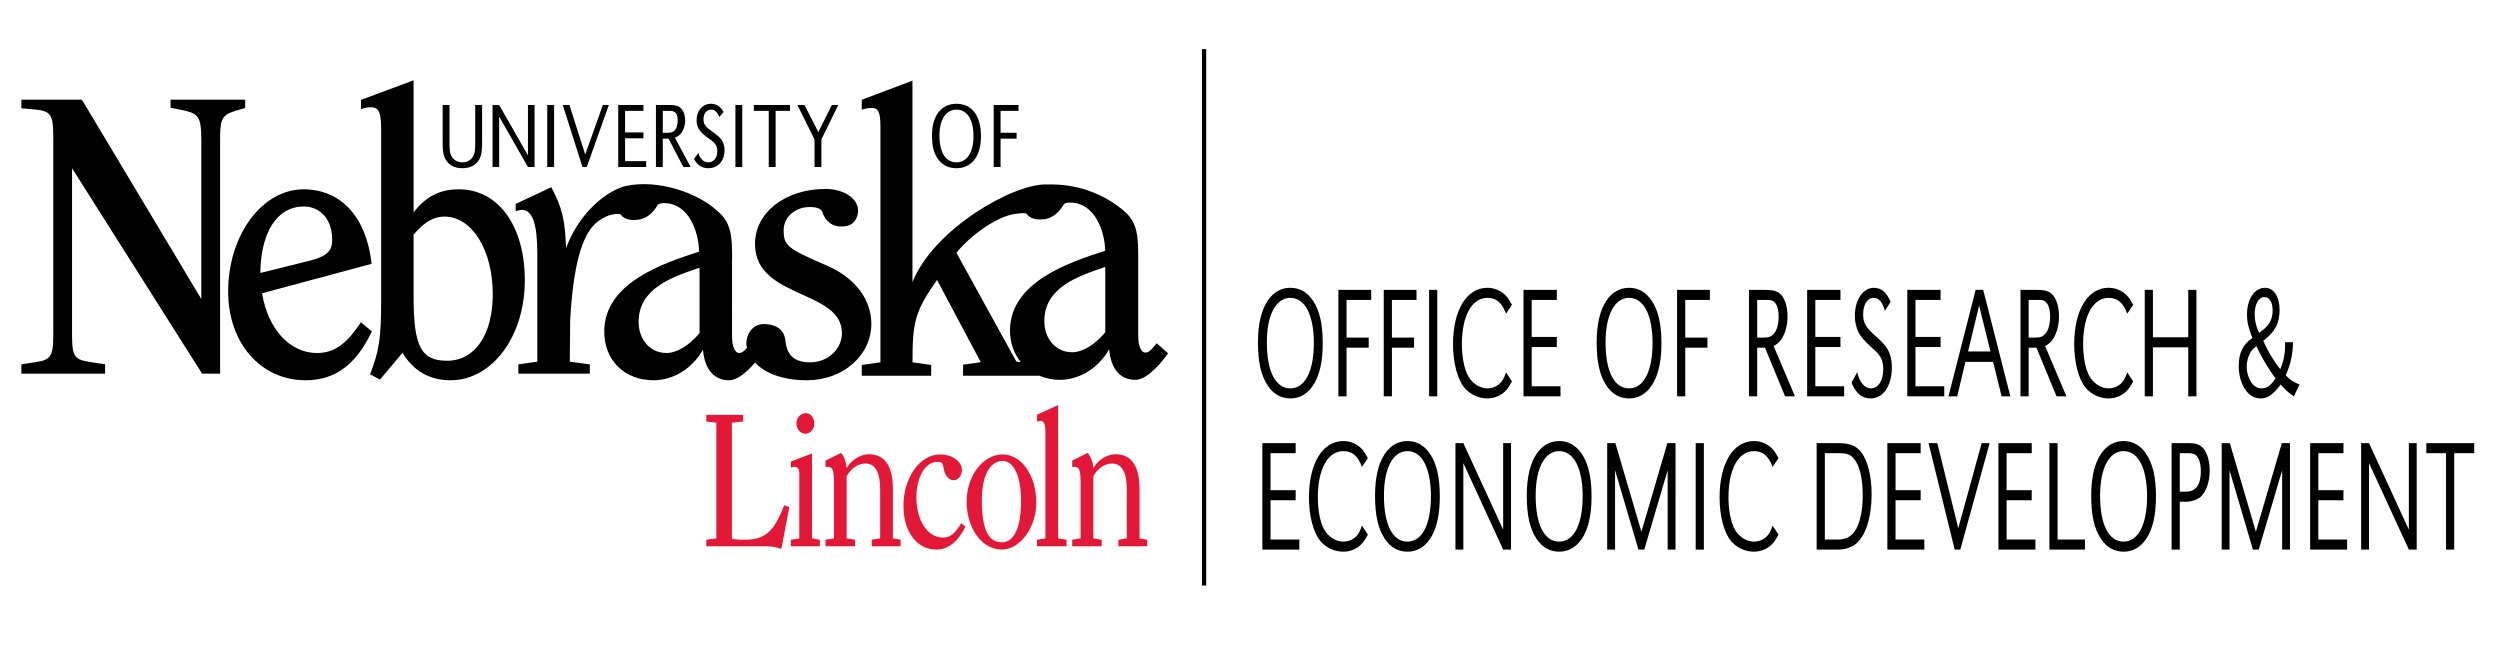 <?xml version="1.0" encoding="utf-8"?>
<!-- Generator: Adobe Illustrator 15.0.2, SVG Export Plug-In . SVG Version: 6.00 Build 0)  -->
<!DOCTYPE svg PUBLIC "-//W3C//DTD SVG 1.1//EN" "http://www.w3.org/Graphics/SVG/1.1/DTD/svg11.dtd">
<svg version="1.1" id="Layer_1" xmlns="http://www.w3.org/2000/svg" xmlns:xlink="http://www.w3.org/1999/xlink" x="0px" y="0px"
	 width="612px" height="159px" viewBox="0 0 612 159" enable-background="new 0 0 612 159" xml:space="preserve">
<g>
	<g>
		<rect x="294.236" y="12.03" width="1.043" height="131.315"/>
	</g>
	<g>
		<path d="M321.403,73.579c1.626,2.384,2.402,5.784,2.402,10.396c0,4.61-0.776,8.01-2.402,10.434
			c-1.374,2.034-3.277,3.127-5.501,3.127c-2.3,0-4.178-1.056-5.552-3.127c-1.648-2.46-2.401-5.745-2.401-10.63
			c0-4.416,0.824-7.895,2.401-10.2c1.4-2.071,3.277-3.127,5.526-3.127C318.151,70.452,320.004,71.508,321.403,73.579z
			 M310.127,83.816c0,7.114,2.125,11.256,5.75,11.256c3.578,0,5.751-4.183,5.751-11.099c0-6.879-2.173-11.06-5.751-11.06
			C312.325,72.915,310.127,77.095,310.127,83.816z"/>
		<path d="M335.062,82.646v2.462h-5.424v11.918h-2.003V70.96h8.027v2.462h-6.024v9.224H335.062z"/>
		<path d="M346.166,82.646v2.462h-5.425v11.918h-2V70.96h8.024v2.462h-6.024v9.224H346.166z"/>
		<path d="M351.845,97.027h-2V70.96h2V97.027z"/>
		<path d="M368.676,76.784c-0.975-2.658-2.374-3.869-4.552-3.869c-3.824,0-6.249,4.416-6.249,11.293
			c0,3.282,0.601,6.292,1.598,7.974c1.028,1.756,2.853,2.891,4.651,2.891c1.2,0,2.401-0.509,3.201-1.369
			c0.549-0.585,0.85-1.17,1.351-2.54l1.45,2.188c-0.873,1.644-1.377,2.267-2.3,2.972c-1.051,0.778-2.351,1.211-3.751,1.211
			c-2.149,0-4.303-1.018-5.65-2.697c-1.7-2.15-2.728-6.137-2.728-10.59c0-8.325,3.328-13.797,8.401-13.797
			c1.354,0,2.677,0.43,3.728,1.213c0.901,0.664,1.427,1.328,2.3,2.969L368.676,76.784z"/>
		<path d="M381.108,82.488v2.463h-6.15v9.613h7.051v2.463h-9.054V70.96h8.153v2.462h-6.15v9.065H381.108z"/>
		<path d="M404.32,73.579c1.624,2.384,2.399,5.784,2.399,10.396c0,4.61-0.775,8.01-2.399,10.434
			c-1.376,2.034-3.277,3.127-5.501,3.127c-2.303,0-4.177-1.056-5.551-3.127c-1.655-2.46-2.403-5.745-2.403-10.63
			c0-4.416,0.825-7.895,2.403-10.2c1.398-2.071,3.273-3.127,5.525-3.127C401.069,70.452,402.919,71.508,404.32,73.579z
			 M393.041,83.816c0,7.114,2.125,11.256,5.753,11.256c3.574,0,5.75-4.183,5.75-11.099c0-6.879-2.176-11.06-5.75-11.06
			C395.242,72.915,393.041,77.095,393.041,83.816z"/>
		<path d="M417.977,82.646v2.462h-5.428v11.918h-1.999V70.96h8.027v2.462h-6.028v9.224H417.977z"/>
		<path d="M428.157,70.96h3.902c1.726,0,2.651,0.195,3.348,0.664c1.354,0.898,2.179,3.126,2.179,5.823
			c0,2.111-0.549,4.181-1.45,5.55c-0.549,0.781-1.003,1.173-1.951,1.72l5.226,12.31h-2.425l-4.926-11.918h-1.9v11.918h-2.002V70.96z
			 M431.658,82.646c1.327,0,1.852-0.196,2.503-0.86c0.799-0.82,1.246-2.385,1.246-4.299c0-1.446-0.274-2.58-0.773-3.244
			c-0.498-0.626-1.024-0.86-2.174-0.821h-0.851h-1.45v9.224H431.658z"/>
		<path d="M450.543,82.488v2.463h-6.153v9.613h7.053v2.463h-9.053V70.96h8.153v2.462h-6.153v9.065H450.543z"/>
		<path d="M461.422,76.08c-0.648-2.227-1.476-3.165-2.799-3.165c-1.476,0-2.526,1.68-2.526,3.986c0,2.11,0.575,3.166,2.9,5.236
			c1.702,1.524,2.352,2.229,2.975,3.206c0.753,1.132,1.152,2.733,1.152,4.57c0,4.534-2.102,7.623-5.203,7.623
			c-2.124,0-3.598-1.252-4.677-3.87l1.402-2.542c0.6,2.504,1.824,3.949,3.351,3.949c1.802,0,3.025-1.914,3.025-4.728
			c0-1.369-0.298-2.462-0.949-3.323c-0.501-0.702-0.501-0.702-2.101-2.15c-1.502-1.366-2.403-2.384-2.952-3.399
			c-0.601-1.132-0.95-2.658-0.95-4.182c0-3.908,2.003-6.839,4.627-6.839c1.85,0,3.127,1.094,4.127,3.44L461.422,76.08z"/>
		<path d="M475.055,82.488v2.463h-6.152v9.613h7.053v2.463h-9.053V70.96h8.152v2.462h-6.152v9.065H475.055z"/>
		<path d="M492.138,97.027h-2.152l-2.076-8.443h-6.776l-2.002,8.443h-2.147l6.651-26.066h1.85L492.138,97.027z M484.484,74.79
			l-2.702,11.255h5.479L484.484,74.79z"/>
		<path d="M494.616,70.96h3.9c1.728,0,2.651,0.195,3.351,0.664c1.353,0.898,2.176,3.126,2.176,5.823c0,2.111-0.549,4.181-1.45,5.55
			c-0.549,0.781-1,1.173-1.951,1.72l5.226,12.31h-2.422l-4.929-11.918h-1.9v11.918h-2V70.96z M498.117,82.646
			c1.325,0,1.85-0.196,2.501-0.86c0.802-0.82,1.249-2.385,1.249-4.299c0-1.446-0.274-2.58-0.773-3.244
			c-0.501-0.626-1.027-0.86-2.177-0.821h-0.851h-1.45v9.224H498.117z"/>
		<path d="M520.749,76.784c-0.974-2.658-2.374-3.869-4.551-3.869c-3.824,0-6.249,4.416-6.249,11.293
			c0,3.282,0.601,6.292,1.597,7.974c1.029,1.756,2.853,2.891,4.652,2.891c1.2,0,2.401-0.509,3.2-1.369
			c0.55-0.585,0.85-1.17,1.351-2.54l1.45,2.188c-0.872,1.644-1.376,2.267-2.299,2.972c-1.051,0.778-2.352,1.211-3.751,1.211
			c-2.15,0-4.303-1.018-5.651-2.697c-1.7-2.15-2.728-6.137-2.728-10.59c0-8.325,3.328-13.797,8.401-13.797
			c1.354,0,2.678,0.43,3.729,1.213c0.9,0.664,1.427,1.328,2.299,2.969L520.749,76.784z"/>
		<path d="M537.683,97.027h-2v-12h-8.65v12h-2.001V70.96h2.001v11.606h8.65V70.96h2V97.027z"/>
		<path d="M561.346,83.778c-0.15,3.361-0.575,5.274-1.802,8.088c1.125,1.175,1.502,1.448,3.377,2.27l-1.377,2.891
			c-1.598-1.135-2.051-1.524-3.224-2.891c-2.027,2.616-3.201,3.399-5.002,3.399c-3,0-5.274-3.44-5.274-7.975
			c0-3.165,1.048-5.274,3.349-6.839c-0.95-2.305-1.324-3.868-1.324-5.705c0-3.83,1.85-6.566,4.425-6.566
			c2.099,0,3.55,2.188,3.55,5.355c0,3.322-1.049,5.353-4,7.62c1.201,2.695,2.626,5.082,4.179,6.957
			c0.823-2.071,1.175-3.791,1.175-5.9c0-0.117,0-0.392-0.025-0.705H561.346z M550.918,86.279c-0.6,1.018-0.926,2.267-0.926,3.517
			c0,1.134,0.275,2.229,0.8,3.246c0.727,1.366,1.628,2.031,2.826,2.031c1.3,0,2.252-0.665,3.452-2.463
			c-1.526-1.875-3.525-5.275-4.701-7.854C551.618,85.302,551.268,85.653,550.918,86.279z M553.769,80.926
			c1.75-1.29,2.575-2.892,2.575-4.925c0-1.992-0.773-3.282-2.001-3.282c-1.424,0-2.401,1.758-2.401,4.259
			c0,1.486,0.301,2.737,1.076,4.495C553.52,81.119,553.569,81.083,553.769,80.926z"/>
		<path d="M317.178,120.007v2.463h-6.15v9.613h7.051v2.463h-9.053v-26.067h8.152v2.46h-6.15v9.068H317.178z"/>
		<path d="M333.408,114.303c-0.972-2.659-2.374-3.87-4.549-3.87c-3.827,0-6.252,4.415-6.252,11.294c0,3.283,0.6,6.29,1.6,7.972
			c1.026,1.758,2.851,2.893,4.652,2.893c1.2,0,2.401-0.509,3.2-1.369c0.55-0.585,0.85-1.173,1.349-2.54l1.45,2.188
			c-0.875,1.641-1.374,2.265-2.3,2.969c-1.049,0.781-2.352,1.211-3.751,1.211c-2.15,0-4.3-1.015-5.65-2.694
			c-1.7-2.152-2.726-6.137-2.726-10.593c0-8.322,3.326-13.795,8.401-13.795c1.352,0,2.677,0.43,3.726,1.214
			c0.9,0.661,1.425,1.328,2.3,2.966L333.408,114.303z"/>
		<path d="M350.069,111.097c1.623,2.384,2.398,5.783,2.398,10.396c0,4.611-0.775,8.01-2.398,10.432
			c-1.377,2.033-3.277,3.127-5.501,3.127c-2.304,0-4.178-1.056-5.552-3.127c-1.654-2.46-2.402-5.745-2.402-10.63
			c0-4.415,0.824-7.893,2.402-10.198c1.398-2.071,3.273-3.127,5.525-3.127C346.817,107.97,348.667,109.026,350.069,111.097z
			 M338.79,121.336c0,7.114,2.124,11.256,5.752,11.256c3.576,0,5.75-4.183,5.75-11.099c0-6.88-2.174-11.061-5.75-11.061
			C340.99,110.433,338.79,114.614,338.79,121.336z"/>
		<path d="M369.902,134.546h-1.927l-9.749-21.185v21.185h-1.929v-26.067h1.929l9.749,21.182v-21.182h1.927V134.546z"/>
		<path d="M387.213,111.097c1.622,2.384,2.398,5.783,2.398,10.396c0,4.611-0.776,8.01-2.398,10.432
			c-1.377,2.033-3.278,3.127-5.502,3.127c-2.303,0-4.178-1.056-5.552-3.127c-1.653-2.46-2.402-5.745-2.402-10.63
			c0-4.415,0.825-7.893,2.402-10.198c1.399-2.071,3.274-3.127,5.526-3.127C383.96,107.97,385.811,109.026,387.213,111.097z
			 M375.933,121.336c0,7.114,2.124,11.256,5.753,11.256c3.574,0,5.75-4.183,5.75-11.099c0-6.88-2.176-11.061-5.75-11.061
			C378.133,110.433,375.933,114.614,375.933,121.336z"/>
		<path d="M410.173,134.546h-1.927v-19.424l-5.727,19.424h-1.426l-5.725-19.424v19.424h-1.929v-26.067h2.002l6.377,21.691
			l6.354-21.691h2V134.546z"/>
		<path d="M417.104,134.546h-2v-26.067h2V134.546z"/>
		<path d="M433.932,114.303c-0.972-2.659-2.373-3.87-4.549-3.87c-3.827,0-6.252,4.415-6.252,11.294c0,3.283,0.601,6.29,1.602,7.972
			c1.024,1.758,2.849,2.893,4.65,2.893c1.201,0,2.401-0.509,3.2-1.369c0.551-0.585,0.851-1.173,1.349-2.54l1.451,2.188
			c-0.875,1.641-1.374,2.265-2.301,2.969c-1.048,0.781-2.351,1.211-3.75,1.211c-2.149,0-4.3-1.015-5.651-2.694
			c-1.699-2.152-2.726-6.137-2.726-10.593c0-8.322,3.326-13.795,8.402-13.795c1.351,0,2.677,0.43,3.725,1.214
			c0.901,0.661,1.426,1.328,2.301,2.966L433.932,114.303z"/>
		<path d="M449.919,108.479c2.801,0,4.373,0.585,5.625,2.109c1.675,2.112,2.626,5.903,2.626,10.473c0,5.277-1.3,9.653-3.501,11.765
			c-1.124,1.095-2.85,1.72-4.75,1.72h-5.204v-26.067H449.919z M446.718,132.083h3.3c1.675,0,3.125-0.702,4-1.995
			c1.277-1.836,1.978-4.961,1.978-8.911c0-4.063-0.751-7.229-2.15-8.869c-0.9-1.094-1.651-1.369-3.827-1.369h-3.3V132.083z"/>
		<path d="M470.178,120.007v2.463h-6.15v9.613h7.05v2.463h-9.052v-26.067h8.152v2.46h-6.15v9.068H470.178z"/>
		<path d="M479.383,129.31l5.728-20.831h1.949l-7.176,26.067h-1.377l-6.4-26.067h2.149L479.383,129.31z"/>
		<path d="M497.363,120.007v2.463h-6.149v9.613h7.051v2.463h-9.053v-26.067h8.151v2.46h-6.149v9.068H497.363z"/>
		<path d="M503.695,132.083h6.701v2.463h-8.702v-26.067h2.001V132.083z"/>
		<path d="M525.378,111.097c1.626,2.384,2.401,5.783,2.401,10.396c0,4.611-0.775,8.01-2.401,10.432
			c-1.374,2.033-3.277,3.127-5.501,3.127c-2.3,0-4.178-1.056-5.552-3.127c-1.648-2.46-2.402-5.745-2.402-10.63
			c0-4.415,0.824-7.893,2.402-10.198c1.399-2.071,3.276-3.127,5.526-3.127C522.126,107.97,523.979,109.026,525.378,111.097z
			 M514.101,121.336c0,7.114,2.125,11.256,5.751,11.256c3.578,0,5.75-4.183,5.75-11.099c0-6.88-2.172-11.061-5.75-11.061
			C516.3,110.433,514.101,114.614,514.101,121.336z"/>
		<path d="M531.606,108.479h4.076c1.977,0,2.901,0.351,3.728,1.328c0.975,1.211,1.524,3.165,1.524,5.392
			c0,2.697-0.824,5.084-2.149,6.371c-0.802,0.743-2.275,1.252-3.602,1.252h-1.574v11.725h-2.003V108.479z M535.184,120.359
			c2.351,0,3.578-1.72,3.578-5.002c0-1.72-0.377-3.048-1.028-3.75c-0.447-0.471-0.997-0.667-2-0.667h-2.124v9.419H535.184z"/>
		<path d="M560.592,134.546h-1.923v-19.424l-5.728,19.424h-1.425l-5.728-19.424v19.424h-1.923v-26.067h1.999l6.377,21.691
			l6.351-21.691h1.999V134.546z"/>
		<path d="M573.676,120.007v2.463h-6.15v9.613h7.051v2.463h-9.053v-26.067h8.152v2.46h-6.15v9.068H573.676z"/>
		<path d="M591.608,134.546h-1.923l-9.753-21.185v21.185h-1.927v-26.067h1.927l9.753,21.182v-21.182h1.923V134.546z"/>
		<path d="M600.791,134.546h-2.002v-23.607h-4.824v-2.46h11.727v2.46h-4.9V134.546z"/>
	</g>
	<path fill="#E31837" d="M181.925,103.191l-2.752,0.291v28.454c1.11,0.143,1.85,0.191,3.285,0.191c5.537,0,7.38-2.99,9.515-8.439
		l1.269,0.438l-1.969,10.218c-2.172-0.575-2.461-0.621-4.8-0.621h-13.568v-1.596l2.456-0.333v-28.312l-2.456-0.291v-1.638h9.021
		V103.191L181.925,103.191z"/>
	<path fill="#E31837" d="M198.771,131.793l1.934,0.333v1.596h-7.099v-1.596l2.055-0.333v-14.758v-1.109
		c0-1.109-0.373-1.642-1.112-1.642c-0.326,0-0.609,0.095-0.943,0.196v-1.499l5.165-1.975V131.793L198.771,131.793z M197.175,106.181
		c-1.188,0-2.214-1.104-2.214-2.506c0-1.395,1.026-2.549,2.297-2.549c1.191,0,2.092,1.155,2.092,2.649
		C199.35,105.026,198.322,106.181,197.175,106.181L197.175,106.181z"/>
	<path fill="#E31837" d="M207.263,114.573c1.191-2.026,3.403-3.374,5.454-3.374c4.51,0,5.863,3.903,5.863,8.488v12.106l1.887,0.333
		v1.596h-7.054v-1.596l2.051-0.333v-12.01c0-4.147-1.229-6.32-3.608-6.32c-1.762,0-3.57,1.207-4.593,3.135v15.195l2.051,0.333v1.596
		h-7.217v-1.596l2.048-0.333v-13.648c0-3.043-0.323-3.86-1.472-3.86c-0.125,0-0.331,0-0.576,0.095v-1.639l3.813-1.878
		C206.728,111.97,207.139,113.082,207.263,114.573L207.263,114.573z"/>
	<path fill="#E31837" d="M229.247,134.539c-4.802,0-8.079-4.34-8.079-10.707c0-6.938,4.02-12.584,8.979-12.584
		c2.954,0,5.331,1.689,5.331,3.812c0,1.396-0.9,2.506-2.049,2.506c-1.065,0-2.093-1.109-2.34-2.554
		c-0.324-1.787-0.446-1.929-1.724-1.929c-2.87,0-5.037,3.76-5.037,8.722c0,5.6,2.746,9.791,6.477,9.791
		c1.802,0,2.95-0.913,4.51-3.519l1.028,0.868C234.537,132.61,232.076,134.539,229.247,134.539L229.247,134.539z"/>
	<path fill="#E31837" d="M249.955,122.626c0,6.511-1.684,10.129-4.718,10.129c-3.32,0-4.879-3.231-4.879-10.274
		c0-5.977,1.929-9.638,5.085-9.638C248.19,112.843,249.955,116.598,249.955,122.626L249.955,122.626z M253.684,123.059
		c0-6.654-3.608-11.811-8.241-11.811c-4.801,0-8.814,5.256-8.814,11.523c0,6.56,3.773,11.768,8.572,11.768
		C249.707,134.539,253.684,129.137,253.684,123.059L253.684,123.059z"/>
	<path fill="#E31837" d="M259.034,131.793l2.051,0.333v1.596h-7.218v-1.596l2.05-0.333v-25.851c0-2.167-0.327-2.891-1.271-2.891
		c-0.207,0-0.288,0.051-0.78,0.14v-1.687l5.167-2.356V131.793L259.034,131.793z"/>
	<path fill="#E31837" d="M267.646,114.573c1.188-2.026,3.403-3.374,5.454-3.374c4.51,0,5.862,3.903,5.862,8.488v12.106l1.888,0.333
		v1.596h-7.056v-1.596l2.05-0.333v-12.01c0-4.147-1.23-6.32-3.604-6.32c-1.766,0-3.57,1.207-4.594,3.135v15.195l2.048,0.333v1.596
		h-7.217v-1.596l2.05-0.333v-13.648c0-3.043-0.327-3.86-1.476-3.86c-0.121,0-0.325,0-0.574,0.095v-1.639l3.815-1.878
		C267.113,111.97,267.522,113.082,267.646,114.573L267.646,114.573z"/>
	<path d="M110.039,25.699v9.063c0,2.162,0.083,2.797,0.524,3.528c0.524,0.909,1.49,1.453,2.624,1.453
		c1.301,0,2.373-0.705,2.812-1.841c0.272-0.661,0.336-1.276,0.336-3.14v-9.063h1.682v8.992c0,2.366-0.148,3.303-0.672,4.277
		c-0.8,1.458-2.201,2.211-4.158,2.211c-2.16,0-3.692-0.959-4.384-2.712c-0.337-0.885-0.442-1.705-0.442-3.776v-8.992H110.039
		L110.039,25.699z"/>
	<polygon points="130.86,40.883 129.242,40.883 122.192,28.547 122.192,40.883 120.576,40.883 120.576,25.699 122.192,25.699 
		129.242,38.038 129.242,25.699 130.86,25.699 130.86,40.883 	"/>
	<polygon points="135.64,40.883 133.963,40.883 133.963,25.699 135.64,25.699 135.64,40.883 	"/>
	<polygon points="143.261,37.834 147.582,25.699 149.05,25.699 143.638,40.883 142.587,40.883 137.763,25.699 139.397,25.699 
		143.261,37.834 	"/>
	<polygon points="157.508,32.417 157.508,33.852 153.016,33.852 153.016,39.45 158.182,39.45 158.182,40.883 151.338,40.883 
		151.338,25.699 157.508,25.699 157.508,27.137 153.016,27.137 153.016,32.417 157.508,32.417 	"/>
	<path d="M162.25,32.506v-5.369h1.074h0.671c1.339,0,1.906,0.702,1.906,2.387c0,1.116-0.291,2.003-0.856,2.506
		c-0.423,0.363-0.777,0.476-1.703,0.476H162.25L162.25,32.506z M160.573,40.883h1.677v-6.942h1.407l3.634,6.942h1.778l-3.86-7.171
		c0.715-0.315,1.071-0.543,1.448-1.002c0.674-0.816,1.07-2,1.07-3.23c0-1.528-0.563-2.8-1.509-3.348
		c-0.545-0.315-1.24-0.433-2.561-0.433h-3.084V40.883L160.573,40.883z"/>
	<path d="M176.064,28.686c-0.467-1.3-1.073-1.847-2.02-1.847c-1.068,0-1.828,0.977-1.828,2.321c0,1.231,0.423,1.844,2.125,3.051
		c1.256,0.888,1.742,1.298,2.181,1.865c0.545,0.663,0.842,1.593,0.842,2.664c0,2.641-1.597,4.44-3.928,4.44
		c-1.614,0-2.746-0.73-3.546-2.254l1.051-1.48c0.441,1.457,1.342,2.296,2.457,2.296c1.319,0,2.2-1.113,2.2-2.752
		c0-0.819-0.229-1.434-0.689-1.932c-0.358-0.413-0.378-0.413-1.533-1.253c-2.161-1.548-2.853-2.644-2.853-4.396
		c0-2.298,1.487-4.005,3.483-4.005c1.404,0,2.37,0.636,3.127,2.005L176.064,28.686L176.064,28.686z"/>
	<polygon points="181.705,40.883 180.028,40.883 180.028,25.699 181.705,25.699 181.705,40.883 	"/>
	<polygon points="189.871,40.883 188.19,40.883 188.19,27.137 184.54,27.137 184.54,25.699 193.394,25.699 193.394,27.137 
		189.871,27.137 189.871,40.883 	"/>
	<polygon points="205.213,25.699 201.076,34.143 201.076,40.883 199.396,40.883 199.396,34.143 195.205,25.699 196.943,25.699 
		200.324,32.324 203.64,25.699 205.213,25.699 	"/>
	<path d="M234.152,26.838c2.58,0,4.158,2.436,4.158,6.442c0,4.028-1.578,6.461-4.158,6.461c-2.644,0-4.176-2.41-4.176-6.552
		C229.976,29.274,231.575,26.838,234.152,26.838L234.152,26.838z M234.152,25.404c-3.735,0-6.002,2.936-6.002,7.764
		c0,2.845,0.545,4.733,1.807,6.188c1.05,1.207,2.476,1.823,4.196,1.823c1.7,0,3.149-0.637,4.175-1.823
		c1.22-1.432,1.807-3.368,1.807-6.076C240.134,28.318,237.91,25.404,234.152,25.404L234.152,25.404z"/>
	<polygon points="248.865,32.506 248.865,33.941 244.94,33.941 244.94,40.883 243.259,40.883 243.259,25.699 249.33,25.699 
		249.33,27.137 244.94,27.137 244.94,32.506 248.865,32.506 	"/>
	<path d="M59.572,24.406H41.754v1.973l1.197,0.234c5.484,1.053,6.33,1.216,6.33,7.734c0,0,0,35.927,0,38.858
		c-1.544-2.583-29.231-48.8-29.231-48.8H5.233v2.107l1.4,0.118c5.677,0.474,6.407,0.532,6.407,7.052v48.495
		c0,5.883-0.998,6.025-5.773,6.7L5.229,89.18l0.004,0.376v1.918h20.493V89.18l-2.297-0.351c-4.906-0.712-5.793-0.835-5.793-6.651
		c0,0,0-38.173,0-40.995c1.543,2.435,31.842,50.292,31.842,50.292h4.402V33.969c0-5.768,0.796-5.997,5.229-7.268l0.905-0.261v-2.034
		H59.572L59.572,24.406z"/>
	<path d="M112.33,46.345c-4.656,0-8.119,1.774-11.081,5.656c0-2.459,0-32.344,0-32.344l-0.594,0.221l-12.277,4.57v2.242l0.56-0.157
		c0.965-0.268,1.29-0.268,1.74-0.268c1.938,0,2.625,0.824,2.625,5.445v41.95c0,8.918-0.479,12.208-2.57,17.594l-0.14,0.364
		l2.423,1.3c0,0,4.844-5.756,5.514-6.552c2.688,4.442,6.632,6.722,11.757,6.722c10.199,0,18.19-10.742,18.19-24.462
		C128.479,55.301,121.993,46.345,112.33,46.345L112.33,46.345z M109.454,88.315c-6.364,0-8.205-3.481-8.205-15.512
		c0,0,0-15.049,0-15.396c2.708-3.103,4.91-4.39,7.549-4.39c6.746,0,11.831,8.181,11.831,19.028
		C120.63,81.926,116.245,88.315,109.454,88.315L109.454,88.315z"/>
	<path d="M283.159,84.025l-0.289,0.356c-1.328,1.649-1.852,1.926-2.539,1.926c-1.002,0-1.702-1.692-1.702-4.12V61.777
		c0-5.535-0.916-8.061-3.781-10.403c-7.723-6.33-15.948-6.295-18.639-6.212c-7.994-0.309-27.674,10.865-32.839,23.922
		c0-5.088,0-49.338,0-49.338l-0.593,0.222l-11.816,4.458v2.425l0.563-0.16c0.601-0.177,1.205-0.262,1.798-0.262
		c1.53,0,2.209,0.659,2.209,4.557c0,0,0,56.957,0,57.712c-0.635,0.089-4.571,0.646-4.571,0.646v2.631h16.989v-2.631
		c0,0-3.932-0.555-4.57-0.646c0.01-9.813,0.523-12.361,6.003-20.172c0.625,1.173,10.17,19.121,10.713,20.144
		c-0.929,0.13-4.333,0.613-4.333,0.613v2.692h18.677l0,0c1.544,0.633,3.2,1.01,4.985,1.01c4.899,0,9.487-2.897,12.091-7.476
		c0.42,4.764,2.686,7.476,6.396,7.476c2.104,0,4.941-2.249,7.793-6.165l0.233-0.326L283.159,84.025L283.159,84.025z M247.241,80.966
		c0,2.949,0.972,5.615,2.667,7.689c-0.548-0.066-0.912-0.112-1.099-0.132c-0.208-0.387-14.387-26.116-14.667-26.619
		c2.566-3.39,9.378-8.932,14.565-9.572c1.395-0.171,2.426-0.299,2.666,0.06c0.982,1.477,3.258,1.326,3.258,1.326
		c0.52-0.051,3.29,0.359,5.72-3.563c0.01-0.014,0.12-0.549,1.552-0.557c6.182-0.034,8.549,7.095,8.648,11.78
		C261.706,64.235,247.241,69.016,247.241,80.966L247.241,80.966z M270.569,81.363c-2.622,3.084-5.571,4.865-8.108,4.865
		c-3.944,0-6.807-3.214-6.807-7.635c0-8.194,8.188-10.97,14.763-13.194c0,0,0.104-0.04,0.152-0.057
		C270.569,66.47,270.569,81.03,270.569,81.363L270.569,81.363z"/>
	<path d="M88.354,78.896l-0.275,0.402c-3.464,5.125-6.408,7.117-10.508,7.117c-6.631,0-11.978-5.867-13.419-14.623
		c0.778-0.213,26.818-7.211,26.818-7.211l-0.046-0.377c-1.33-11.182-7.537-17.859-16.602-17.859
		c-10.185,0-18.47,11.231-18.47,25.036c0,12.578,7.961,21.708,18.933,21.708c7.142,0,12.26-3.699,16.098-11.646l0.153-0.308
		L88.354,78.896L88.354,78.896z M74.321,50.55c4.183,0,6.993,3.26,6.993,8.107c0,2.492-0.855,3.979-5.527,5.17
		c0,0-9.606,2.383-12.062,2.995C63.851,56.785,67.874,50.55,74.321,50.55L74.321,50.55z"/>
	<path d="M202.351,64.99c-9.725-4.217-10.512-4.865-10.512-8.708c0-3.005,2.74-5.566,6.21-5.594c0,0,2.85-0.16,3.271,1.216
		c0.098,0.457,1.356,4.328,5.964,3.407c2.068-0.415,2.717-2.295,2.774-3.701c0.111-2.667-3.094-5.357-7.969-5.357
		c-9.844,0-17.263,5.777-17.263,13.445c0,7.167,5.887,9.839,11.583,12.415c4.983,2.261,9.695,4.394,9.695,9.426
		c0,3.946-3.473,7.157-7.736,7.157c-4.335,0-5.784-2.137-6.108-5.348c-0.312-3.127-2.939-3.963-5.089-4.019
		c-2.392-0.065-4.285,1.693-4.464,4.556c-0.035,0.615,0.062,0.669,0.189,1.244c-0.947,1.077-1.421,1.285-1.999,1.285
		c-1.002,0-1.699-1.692-1.699-4.114V63.372h0.017v-1.473c0-5.53-0.921-8.058-3.784-10.404c-4.657-4.24-14.187-7.643-22.069-5.997
		c-4.392,0.921-11.481,6.229-14.791,15.238c-0.253-6.966-0.969-9.786-3.417-14.531l-0.191-0.378l-8.724,4.097v1.757l0.943-0.224
		l0.521-0.083c2.65,0,3.832,3.348,3.832,10.859c0,0,0,25.563,0,26.302c-0.635,0.097-4.643,0.665-4.643,0.665v2.274h17.498V89.2
		c0,0-4.262-0.578-4.909-0.665c0-0.714,0.098-10.192,0.098-10.192c1.149-21.381,5.926-23.606,7.975-24.906
		c1.708-1.084,4.172-1.26,4.401-0.92c0.982,1.476,3.254,1.329,3.254,1.329c0.613-0.063,3.425,0.286,5.721-3.565
		c0.008-0.018,0.121-0.546,1.556-0.56c6.18-0.035,8.548,7.096,8.648,11.782l0.099,0.024c0,0.013,0,0.03,0.003,0.043
		c-8.85,2.855-23.316,7.635-23.316,19.589c0,7.023,4.959,11.928,12.062,11.928c4.907,0,9.494-2.898,12.104-7.47
		c0.414,4.758,2.677,7.47,6.392,7.47c1.748,0,4.009-1.555,6.358-4.335c2.488,2.708,6.982,4.335,12.696,4.335
		c8.846,0,15.771-6.071,15.771-13.829C213.304,73.244,209.208,67.911,202.351,64.99L202.351,64.99z M171.252,81.552
		c-2.625,3.083-5.577,4.862-8.109,4.862c-3.941,0-6.809-3.206-6.809-7.631c0-8.194,8.185-10.964,14.763-13.195
		c0,0,0.103-0.033,0.155-0.053C171.252,66.662,171.252,81.221,171.252,81.552L171.252,81.552z"/>
</g>
</svg>
